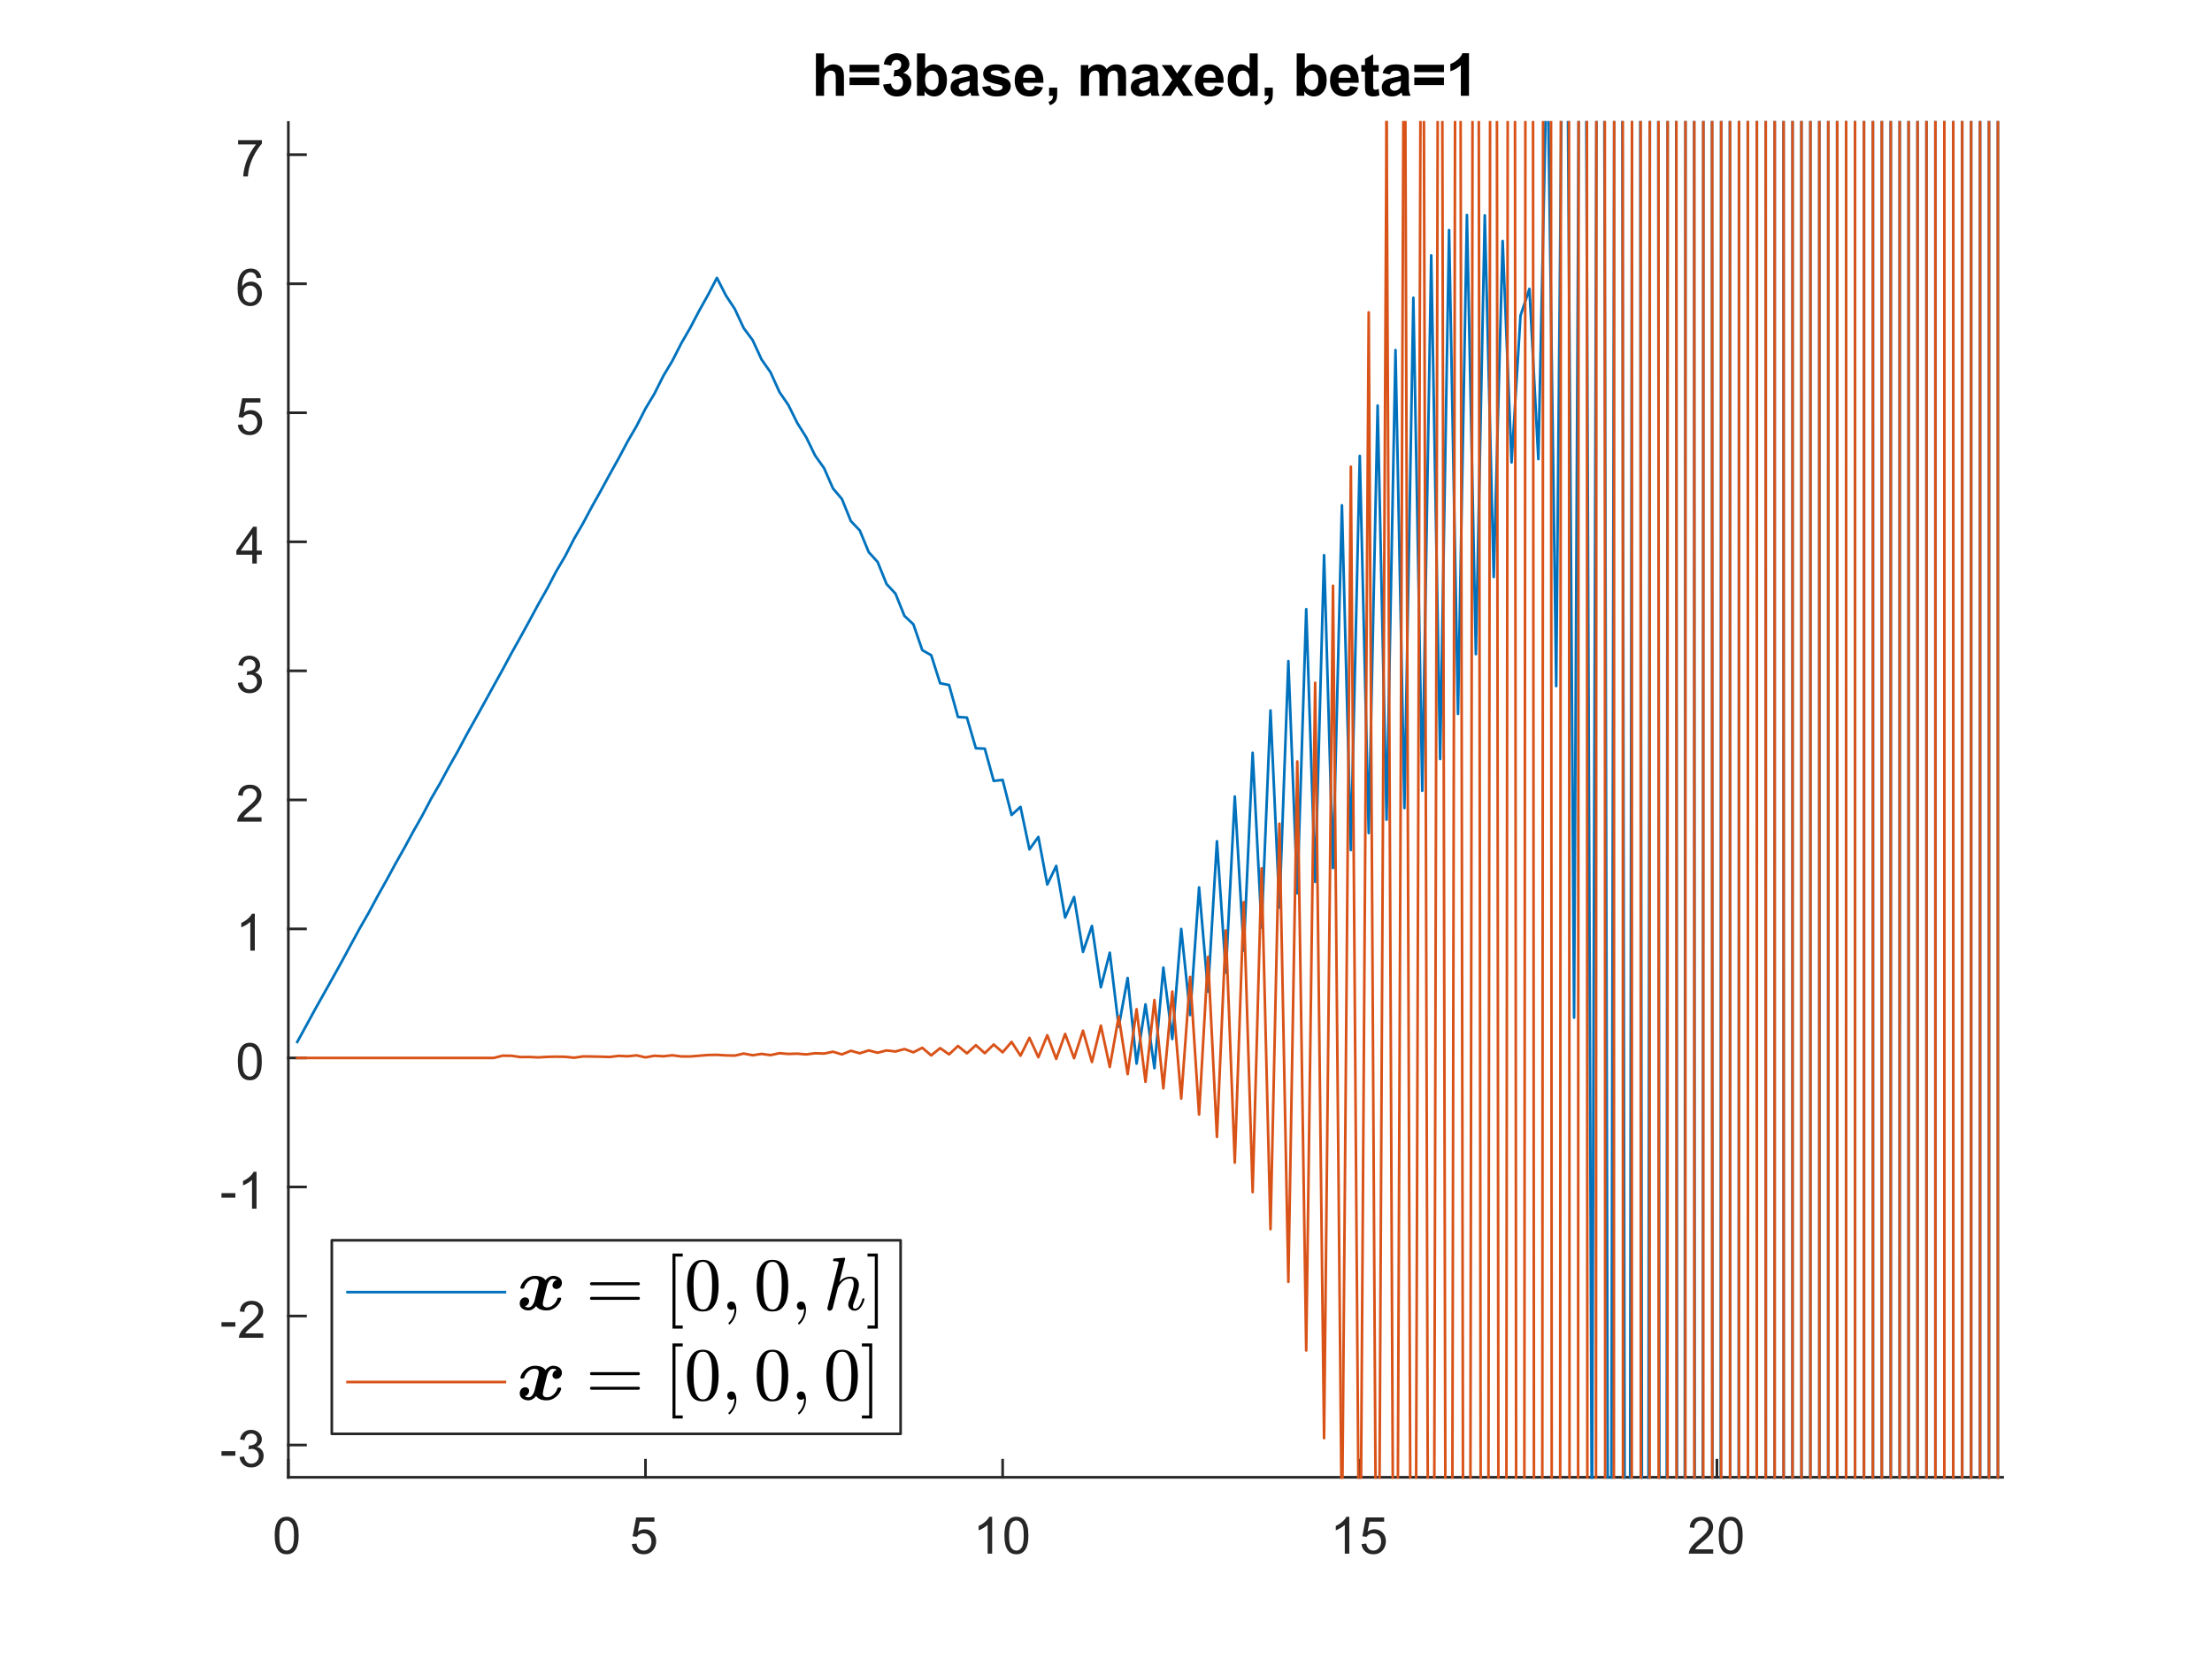 <?xml version="1.0"?>
<!DOCTYPE svg PUBLIC '-//W3C//DTD SVG 1.0//EN'
          'http://www.w3.org/TR/2001/REC-SVG-20010904/DTD/svg10.dtd'>
<svg xmlns:xlink="http://www.w3.org/1999/xlink" style="fill-opacity:1; color-rendering:auto; color-interpolation:auto; text-rendering:auto; stroke:black; stroke-linecap:square; stroke-miterlimit:10; shape-rendering:auto; stroke-opacity:1; fill:black; stroke-dasharray:none; font-weight:normal; stroke-width:1; font-family:'Dialog'; font-style:normal; stroke-linejoin:miter; font-size:12px; stroke-dashoffset:0; image-rendering:auto;" width="560" height="420" xmlns="http://www.w3.org/2000/svg"
><rect width="100%" height="100%" fill="#333333" stroke="none"/><!--Generated by the Batik Graphics2D SVG Generator--><defs id="genericDefs"
  /><g
  ><defs id="defs1"
    ><clipPath clipPathUnits="userSpaceOnUse" id="clipPath1"
      ><path d="M0 0 L560 0 L560 420 L0 420 L0 0 Z"
      /></clipPath
    ></defs
    ><g style="fill:white; stroke:white;"
    ><rect x="0" y="0" width="560" style="clip-path:url(#clipPath1); stroke:none;" height="420"
    /></g
    ><g style="fill:white; text-rendering:optimizeSpeed; color-rendering:optimizeSpeed; image-rendering:optimizeSpeed; shape-rendering:crispEdges; stroke:white; color-interpolation:sRGB;"
    ><rect x="0" width="560" height="420" y="0" style="stroke:none;"
      /><path style="stroke:none;" d="M73 374 L507 374 L507 31 L73 31 Z"
    /></g
    ><g style="fill:rgb(38,38,38); text-rendering:geometricPrecision; image-rendering:optimizeQuality; color-rendering:optimizeQuality; stroke-linejoin:round; stroke:rgb(38,38,38); color-interpolation:linearRGB; stroke-width:0.667;"
    ><line y2="374" style="fill:none;" x1="73" x2="507" y1="374"
      /><line y2="369.66" style="fill:none;" x1="73" x2="73" y1="374"
      /><line y2="369.66" style="fill:none;" x1="163.417" x2="163.417" y1="374"
      /><line y2="369.66" style="fill:none;" x1="253.833" x2="253.833" y1="374"
      /><line y2="369.66" style="fill:none;" x1="344.25" x2="344.25" y1="374"
      /><line y2="369.66" style="fill:none;" x1="434.667" x2="434.667" y1="374"
    /></g
    ><g transform="translate(73,379.333)" style="font-size:13.333px; fill:rgb(38,38,38); text-rendering:geometricPrecision; color-rendering:optimizeQuality; image-rendering:optimizeQuality; stroke:rgb(38,38,38); color-interpolation:linearRGB;"
    ><path style="stroke:none;" d="M-3.453 9.406 Q-3.453 7.766 -3.117 6.758 Q-2.781 5.75 -2.109 5.203 Q-1.438 4.656 -0.422 4.656 Q0.328 4.656 0.891 4.961 Q1.453 5.266 1.82 5.828 Q2.188 6.391 2.398 7.211 Q2.609 8.031 2.609 9.406 Q2.609 11.047 2.273 12.055 Q1.938 13.062 1.266 13.609 Q0.594 14.156 -0.422 14.156 Q-1.766 14.156 -2.547 13.188 Q-3.453 12.031 -3.453 9.406 ZM-2.281 9.406 Q-2.281 11.703 -1.75 12.461 Q-1.219 13.219 -0.422 13.219 Q0.359 13.219 0.898 12.461 Q1.438 11.703 1.438 9.406 Q1.438 7.109 0.898 6.359 Q0.359 5.609 -0.438 5.609 Q-1.219 5.609 -1.703 6.266 Q-2.281 7.125 -2.281 9.406 Z"
    /></g
    ><g transform="translate(163.417,379.333)" style="font-size:13.333px; fill:rgb(38,38,38); text-rendering:geometricPrecision; color-rendering:optimizeQuality; image-rendering:optimizeQuality; stroke:rgb(38,38,38); color-interpolation:linearRGB;"
    ><path style="stroke:none;" d="M-3.453 11.562 L-2.266 11.453 Q-2.125 12.344 -1.641 12.781 Q-1.156 13.219 -0.469 13.219 Q0.359 13.219 0.93 12.594 Q1.5 11.969 1.5 10.953 Q1.5 9.969 0.953 9.406 Q0.406 8.844 -0.484 8.844 Q-1.047 8.844 -1.492 9.094 Q-1.938 9.344 -2.188 9.734 L-3.25 9.594 L-2.359 4.828 L2.266 4.828 L2.266 5.906 L-1.438 5.906 L-1.938 8.406 Q-1.109 7.828 -0.188 7.828 Q1.031 7.828 1.867 8.672 Q2.703 9.516 2.703 10.844 Q2.703 12.109 1.969 13.031 Q1.078 14.156 -0.469 14.156 Q-1.734 14.156 -2.539 13.445 Q-3.344 12.734 -3.453 11.562 Z"
    /></g
    ><g transform="translate(253.833,379.333)" style="font-size:13.333px; fill:rgb(38,38,38); text-rendering:geometricPrecision; color-rendering:optimizeQuality; image-rendering:optimizeQuality; stroke:rgb(38,38,38); color-interpolation:linearRGB;"
    ><path style="stroke:none;" d="M-2.656 14 L-3.797 14 L-3.797 6.719 Q-4.219 7.109 -4.883 7.508 Q-5.547 7.906 -6.078 8.094 L-6.078 6.984 Q-5.125 6.547 -4.406 5.906 Q-3.688 5.266 -3.391 4.656 L-2.656 4.656 L-2.656 14 ZM0.451 9.406 Q0.451 7.766 0.787 6.758 Q1.123 5.75 1.794 5.203 Q2.466 4.656 3.482 4.656 Q4.232 4.656 4.794 4.961 Q5.357 5.266 5.724 5.828 Q6.091 6.391 6.302 7.211 Q6.513 8.031 6.513 9.406 Q6.513 11.047 6.177 12.055 Q5.841 13.062 5.169 13.609 Q4.497 14.156 3.482 14.156 Q2.138 14.156 1.357 13.188 Q0.451 12.031 0.451 9.406 ZM1.623 9.406 Q1.623 11.703 2.154 12.461 Q2.685 13.219 3.482 13.219 Q4.263 13.219 4.802 12.461 Q5.341 11.703 5.341 9.406 Q5.341 7.109 4.802 6.359 Q4.263 5.609 3.466 5.609 Q2.685 5.609 2.201 6.266 Q1.623 7.125 1.623 9.406 Z"
    /></g
    ><g transform="translate(344.25,379.333)" style="font-size:13.333px; fill:rgb(38,38,38); text-rendering:geometricPrecision; color-rendering:optimizeQuality; image-rendering:optimizeQuality; stroke:rgb(38,38,38); color-interpolation:linearRGB;"
    ><path style="stroke:none;" d="M-2.656 14 L-3.797 14 L-3.797 6.719 Q-4.219 7.109 -4.883 7.508 Q-5.547 7.906 -6.078 8.094 L-6.078 6.984 Q-5.125 6.547 -4.406 5.906 Q-3.688 5.266 -3.391 4.656 L-2.656 4.656 L-2.656 14 ZM0.451 11.562 L1.638 11.453 Q1.779 12.344 2.263 12.781 Q2.748 13.219 3.435 13.219 Q4.263 13.219 4.833 12.594 Q5.404 11.969 5.404 10.953 Q5.404 9.969 4.857 9.406 Q4.31 8.844 3.419 8.844 Q2.857 8.844 2.412 9.094 Q1.966 9.344 1.716 9.734 L0.654 9.594 L1.544 4.828 L6.169 4.828 L6.169 5.906 L2.466 5.906 L1.966 8.406 Q2.794 7.828 3.716 7.828 Q4.935 7.828 5.771 8.672 Q6.607 9.516 6.607 10.844 Q6.607 12.109 5.872 13.031 Q4.982 14.156 3.435 14.156 Q2.169 14.156 1.365 13.445 Q0.56 12.734 0.451 11.562 Z"
    /></g
    ><g transform="translate(434.667,379.333)" style="font-size:13.333px; fill:rgb(38,38,38); text-rendering:geometricPrecision; color-rendering:optimizeQuality; image-rendering:optimizeQuality; stroke:rgb(38,38,38); color-interpolation:linearRGB;"
    ><path style="stroke:none;" d="M-0.953 12.906 L-0.953 14 L-7.109 14 Q-7.125 13.594 -6.969 13.203 Q-6.734 12.578 -6.219 11.969 Q-5.703 11.359 -4.719 10.562 Q-3.203 9.312 -2.672 8.586 Q-2.141 7.859 -2.141 7.219 Q-2.141 6.531 -2.625 6.07 Q-3.109 5.609 -3.891 5.609 Q-4.719 5.609 -5.211 6.102 Q-5.703 6.594 -5.719 7.469 L-6.891 7.344 Q-6.766 6.031 -5.984 5.344 Q-5.203 4.656 -3.875 4.656 Q-2.531 4.656 -1.75 5.398 Q-0.969 6.141 -0.969 7.234 Q-0.969 7.797 -1.195 8.336 Q-1.422 8.875 -1.953 9.477 Q-2.484 10.078 -3.719 11.109 Q-4.75 11.969 -5.039 12.281 Q-5.328 12.594 -5.516 12.906 L-0.953 12.906 ZM0.451 9.406 Q0.451 7.766 0.787 6.758 Q1.123 5.75 1.794 5.203 Q2.466 4.656 3.482 4.656 Q4.232 4.656 4.794 4.961 Q5.357 5.266 5.724 5.828 Q6.091 6.391 6.302 7.211 Q6.513 8.031 6.513 9.406 Q6.513 11.047 6.177 12.055 Q5.841 13.062 5.169 13.609 Q4.497 14.156 3.482 14.156 Q2.138 14.156 1.357 13.188 Q0.451 12.031 0.451 9.406 ZM1.623 9.406 Q1.623 11.703 2.154 12.461 Q2.685 13.219 3.482 13.219 Q4.263 13.219 4.802 12.461 Q5.341 11.703 5.341 9.406 Q5.341 7.109 4.802 6.359 Q4.263 5.609 3.466 5.609 Q2.685 5.609 2.201 6.266 Q1.623 7.125 1.623 9.406 Z"
    /></g
    ><g style="fill:rgb(38,38,38); text-rendering:geometricPrecision; image-rendering:optimizeQuality; color-rendering:optimizeQuality; stroke-linejoin:round; stroke:rgb(38,38,38); color-interpolation:linearRGB; stroke-width:0.667;"
    ><line y2="31" style="fill:none;" x1="73" x2="73" y1="374"
      /><line y2="365.833" style="fill:none;" x1="73" x2="77.34" y1="365.833"
      /><line y2="333.167" style="fill:none;" x1="73" x2="77.34" y1="333.167"
      /><line y2="300.5" style="fill:none;" x1="73" x2="77.34" y1="300.5"
      /><line y2="267.833" style="fill:none;" x1="73" x2="77.34" y1="267.833"
      /><line y2="235.167" style="fill:none;" x1="73" x2="77.34" y1="235.167"
      /><line y2="202.5" style="fill:none;" x1="73" x2="77.34" y1="202.5"
      /><line y2="169.833" style="fill:none;" x1="73" x2="77.34" y1="169.833"
      /><line y2="137.167" style="fill:none;" x1="73" x2="77.34" y1="137.167"
      /><line y2="104.5" style="fill:none;" x1="73" x2="77.34" y1="104.5"
      /><line y2="71.833" style="fill:none;" x1="73" x2="77.34" y1="71.833"
      /><line y2="39.167" style="fill:none;" x1="73" x2="77.34" y1="39.167"
    /></g
    ><g transform="translate(67.667,365.833)" style="font-size:13.333px; fill:rgb(38,38,38); text-rendering:geometricPrecision; color-rendering:optimizeQuality; image-rendering:optimizeQuality; stroke:rgb(38,38,38); color-interpolation:linearRGB;"
    ><path style="stroke:none;" d="M-11.594 2.703 L-11.594 1.562 L-8.078 1.562 L-8.078 2.703 L-11.594 2.703 ZM-7.02 3.047 L-5.879 2.891 Q-5.676 3.859 -5.207 4.289 Q-4.739 4.719 -4.051 4.719 Q-3.254 4.719 -2.7 4.164 Q-2.145 3.609 -2.145 2.781 Q-2.145 1.984 -2.653 1.477 Q-3.161 0.969 -3.958 0.969 Q-4.286 0.969 -4.77 1.094 L-4.645 0.094 Q-4.52 0.109 -4.457 0.109 Q-3.723 0.109 -3.137 -0.273 Q-2.551 -0.656 -2.551 -1.453 Q-2.551 -2.078 -2.981 -2.492 Q-3.411 -2.906 -4.082 -2.906 Q-4.754 -2.906 -5.192 -2.484 Q-5.629 -2.062 -5.77 -1.234 L-6.911 -1.438 Q-6.692 -2.578 -5.95 -3.211 Q-5.207 -3.844 -4.114 -3.844 Q-3.348 -3.844 -2.708 -3.516 Q-2.067 -3.188 -1.723 -2.625 Q-1.379 -2.062 -1.379 -1.422 Q-1.379 -0.828 -1.708 -0.328 Q-2.036 0.172 -2.661 0.453 Q-1.848 0.656 -1.387 1.25 Q-0.926 1.844 -0.926 2.75 Q-0.926 3.969 -1.817 4.82 Q-2.708 5.672 -4.067 5.672 Q-5.286 5.672 -6.098 4.938 Q-6.911 4.203 -7.02 3.047 Z"
    /></g
    ><g transform="translate(67.667,333.167)" style="font-size:13.333px; fill:rgb(38,38,38); text-rendering:geometricPrecision; color-rendering:optimizeQuality; image-rendering:optimizeQuality; stroke:rgb(38,38,38); color-interpolation:linearRGB;"
    ><path style="stroke:none;" d="M-11.594 2.703 L-11.594 1.562 L-8.078 1.562 L-8.078 2.703 L-11.594 2.703 ZM-1.02 4.406 L-1.02 5.5 L-7.176 5.5 Q-7.192 5.094 -7.036 4.703 Q-6.801 4.078 -6.286 3.469 Q-5.77 2.859 -4.786 2.062 Q-3.27 0.812 -2.739 0.086 Q-2.208 -0.641 -2.208 -1.281 Q-2.208 -1.969 -2.692 -2.43 Q-3.176 -2.891 -3.958 -2.891 Q-4.786 -2.891 -5.278 -2.398 Q-5.77 -1.906 -5.786 -1.031 L-6.957 -1.156 Q-6.832 -2.469 -6.051 -3.156 Q-5.27 -3.844 -3.942 -3.844 Q-2.598 -3.844 -1.817 -3.102 Q-1.036 -2.359 -1.036 -1.266 Q-1.036 -0.703 -1.262 -0.164 Q-1.489 0.375 -2.02 0.977 Q-2.551 1.578 -3.786 2.609 Q-4.817 3.469 -5.106 3.781 Q-5.395 4.094 -5.582 4.406 L-1.02 4.406 Z"
    /></g
    ><g transform="translate(67.667,300.5)" style="font-size:13.333px; fill:rgb(38,38,38); text-rendering:geometricPrecision; color-rendering:optimizeQuality; image-rendering:optimizeQuality; stroke:rgb(38,38,38); color-interpolation:linearRGB;"
    ><path style="stroke:none;" d="M-11.594 2.703 L-11.594 1.562 L-8.078 1.562 L-8.078 2.703 L-11.594 2.703 ZM-2.723 5.5 L-3.864 5.5 L-3.864 -1.781 Q-4.286 -1.391 -4.95 -0.992 Q-5.614 -0.594 -6.145 -0.406 L-6.145 -1.516 Q-5.192 -1.953 -4.473 -2.594 Q-3.754 -3.234 -3.458 -3.844 L-2.723 -3.844 L-2.723 5.5 Z"
    /></g
    ><g transform="translate(67.667,267.833)" style="font-size:13.333px; fill:rgb(38,38,38); text-rendering:geometricPrecision; color-rendering:optimizeQuality; image-rendering:optimizeQuality; stroke:rgb(38,38,38); color-interpolation:linearRGB;"
    ><path style="stroke:none;" d="M-7.453 0.906 Q-7.453 -0.734 -7.117 -1.742 Q-6.781 -2.75 -6.109 -3.297 Q-5.438 -3.844 -4.422 -3.844 Q-3.672 -3.844 -3.109 -3.539 Q-2.547 -3.234 -2.18 -2.672 Q-1.812 -2.109 -1.602 -1.289 Q-1.391 -0.469 -1.391 0.906 Q-1.391 2.547 -1.727 3.555 Q-2.062 4.562 -2.734 5.109 Q-3.406 5.656 -4.422 5.656 Q-5.766 5.656 -6.547 4.688 Q-7.453 3.531 -7.453 0.906 ZM-6.281 0.906 Q-6.281 3.203 -5.75 3.961 Q-5.219 4.719 -4.422 4.719 Q-3.641 4.719 -3.102 3.961 Q-2.562 3.203 -2.562 0.906 Q-2.562 -1.391 -3.102 -2.141 Q-3.641 -2.891 -4.438 -2.891 Q-5.219 -2.891 -5.703 -2.234 Q-6.281 -1.375 -6.281 0.906 Z"
    /></g
    ><g transform="translate(67.667,235.167)" style="font-size:13.333px; fill:rgb(38,38,38); text-rendering:geometricPrecision; color-rendering:optimizeQuality; image-rendering:optimizeQuality; stroke:rgb(38,38,38); color-interpolation:linearRGB;"
    ><path style="stroke:none;" d="M-3.156 5.5 L-4.297 5.5 L-4.297 -1.781 Q-4.719 -1.391 -5.383 -0.992 Q-6.047 -0.594 -6.578 -0.406 L-6.578 -1.516 Q-5.625 -1.953 -4.906 -2.594 Q-4.188 -3.234 -3.891 -3.844 L-3.156 -3.844 L-3.156 5.5 Z"
    /></g
    ><g transform="translate(67.667,202.5)" style="font-size:13.333px; fill:rgb(38,38,38); text-rendering:geometricPrecision; color-rendering:optimizeQuality; image-rendering:optimizeQuality; stroke:rgb(38,38,38); color-interpolation:linearRGB;"
    ><path style="stroke:none;" d="M-1.453 4.406 L-1.453 5.5 L-7.609 5.5 Q-7.625 5.094 -7.469 4.703 Q-7.234 4.078 -6.719 3.469 Q-6.203 2.859 -5.219 2.062 Q-3.703 0.812 -3.172 0.086 Q-2.641 -0.641 -2.641 -1.281 Q-2.641 -1.969 -3.125 -2.43 Q-3.609 -2.891 -4.391 -2.891 Q-5.219 -2.891 -5.711 -2.398 Q-6.203 -1.906 -6.219 -1.031 L-7.391 -1.156 Q-7.266 -2.469 -6.484 -3.156 Q-5.703 -3.844 -4.375 -3.844 Q-3.031 -3.844 -2.25 -3.102 Q-1.469 -2.359 -1.469 -1.266 Q-1.469 -0.703 -1.695 -0.164 Q-1.922 0.375 -2.453 0.977 Q-2.984 1.578 -4.219 2.609 Q-5.25 3.469 -5.539 3.781 Q-5.828 4.094 -6.016 4.406 L-1.453 4.406 Z"
    /></g
    ><g transform="translate(67.667,169.833)" style="font-size:13.333px; fill:rgb(38,38,38); text-rendering:geometricPrecision; color-rendering:optimizeQuality; image-rendering:optimizeQuality; stroke:rgb(38,38,38); color-interpolation:linearRGB;"
    ><path style="stroke:none;" d="M-7.453 3.047 L-6.312 2.891 Q-6.109 3.859 -5.641 4.289 Q-5.172 4.719 -4.484 4.719 Q-3.688 4.719 -3.133 4.164 Q-2.578 3.609 -2.578 2.781 Q-2.578 1.984 -3.086 1.477 Q-3.594 0.969 -4.391 0.969 Q-4.719 0.969 -5.203 1.094 L-5.078 0.094 Q-4.953 0.109 -4.891 0.109 Q-4.156 0.109 -3.57 -0.273 Q-2.984 -0.656 -2.984 -1.453 Q-2.984 -2.078 -3.414 -2.492 Q-3.844 -2.906 -4.516 -2.906 Q-5.188 -2.906 -5.625 -2.484 Q-6.062 -2.062 -6.203 -1.234 L-7.344 -1.438 Q-7.125 -2.578 -6.383 -3.211 Q-5.641 -3.844 -4.547 -3.844 Q-3.781 -3.844 -3.141 -3.516 Q-2.5 -3.188 -2.156 -2.625 Q-1.812 -2.062 -1.812 -1.422 Q-1.812 -0.828 -2.141 -0.328 Q-2.469 0.172 -3.094 0.453 Q-2.281 0.656 -1.82 1.25 Q-1.359 1.844 -1.359 2.75 Q-1.359 3.969 -2.25 4.82 Q-3.141 5.672 -4.5 5.672 Q-5.719 5.672 -6.531 4.938 Q-7.344 4.203 -7.453 3.047 Z"
    /></g
    ><g transform="translate(67.667,137.167)" style="font-size:13.333px; fill:rgb(38,38,38); text-rendering:geometricPrecision; color-rendering:optimizeQuality; image-rendering:optimizeQuality; stroke:rgb(38,38,38); color-interpolation:linearRGB;"
    ><path style="stroke:none;" d="M-3.797 5.5 L-3.797 3.266 L-7.828 3.266 L-7.828 2.219 L-3.594 -3.812 L-2.656 -3.812 L-2.656 2.219 L-1.391 2.219 L-1.391 3.266 L-2.656 3.266 L-2.656 5.5 L-3.797 5.5 ZM-3.797 2.219 L-3.797 -1.969 L-6.719 2.219 L-3.797 2.219 Z"
    /></g
    ><g transform="translate(67.667,104.5)" style="font-size:13.333px; fill:rgb(38,38,38); text-rendering:geometricPrecision; color-rendering:optimizeQuality; image-rendering:optimizeQuality; stroke:rgb(38,38,38); color-interpolation:linearRGB;"
    ><path style="stroke:none;" d="M-7.453 3.062 L-6.266 2.953 Q-6.125 3.844 -5.641 4.281 Q-5.156 4.719 -4.469 4.719 Q-3.641 4.719 -3.07 4.094 Q-2.5 3.469 -2.5 2.453 Q-2.5 1.469 -3.047 0.906 Q-3.594 0.344 -4.484 0.344 Q-5.047 0.344 -5.492 0.594 Q-5.938 0.844 -6.188 1.234 L-7.25 1.094 L-6.359 -3.672 L-1.734 -3.672 L-1.734 -2.594 L-5.438 -2.594 L-5.938 -0.094 Q-5.109 -0.672 -4.188 -0.672 Q-2.969 -0.672 -2.133 0.172 Q-1.297 1.016 -1.297 2.344 Q-1.297 3.609 -2.031 4.531 Q-2.922 5.656 -4.469 5.656 Q-5.734 5.656 -6.539 4.945 Q-7.344 4.234 -7.453 3.062 Z"
    /></g
    ><g transform="translate(67.667,71.833)" style="font-size:13.333px; fill:rgb(38,38,38); text-rendering:geometricPrecision; color-rendering:optimizeQuality; image-rendering:optimizeQuality; stroke:rgb(38,38,38); color-interpolation:linearRGB;"
    ><path style="stroke:none;" d="M-1.531 -1.531 L-2.672 -1.438 Q-2.812 -2.109 -3.094 -2.422 Q-3.562 -2.906 -4.234 -2.906 Q-4.781 -2.906 -5.203 -2.594 Q-5.734 -2.203 -6.047 -1.453 Q-6.359 -0.703 -6.375 0.703 Q-5.969 0.078 -5.367 -0.227 Q-4.766 -0.531 -4.109 -0.531 Q-2.969 -0.531 -2.164 0.305 Q-1.359 1.141 -1.359 2.484 Q-1.359 3.359 -1.742 4.109 Q-2.125 4.859 -2.781 5.258 Q-3.438 5.656 -4.281 5.656 Q-5.703 5.656 -6.609 4.609 Q-7.516 3.562 -7.516 1.141 Q-7.516 -1.547 -6.516 -2.781 Q-5.641 -3.844 -4.172 -3.844 Q-3.078 -3.844 -2.375 -3.227 Q-1.672 -2.609 -1.531 -1.531 ZM-6.203 2.484 Q-6.203 3.078 -5.953 3.617 Q-5.703 4.156 -5.25 4.438 Q-4.797 4.719 -4.297 4.719 Q-3.578 4.719 -3.055 4.133 Q-2.531 3.547 -2.531 2.547 Q-2.531 1.578 -3.047 1.023 Q-3.562 0.469 -4.344 0.469 Q-5.125 0.469 -5.664 1.023 Q-6.203 1.578 -6.203 2.484 Z"
    /></g
    ><g transform="translate(67.667,39.167)" style="font-size:13.333px; fill:rgb(38,38,38); text-rendering:geometricPrecision; color-rendering:optimizeQuality; image-rendering:optimizeQuality; stroke:rgb(38,38,38); color-interpolation:linearRGB;"
    ><path style="stroke:none;" d="M-7.391 -2.594 L-7.391 -3.688 L-1.359 -3.688 L-1.359 -2.797 Q-2.25 -1.844 -3.125 -0.281 Q-4 1.281 -4.469 2.938 Q-4.812 4.109 -4.906 5.5 L-6.078 5.5 Q-6.062 4.406 -5.648 2.852 Q-5.234 1.297 -4.469 -0.148 Q-3.703 -1.594 -2.828 -2.594 L-7.391 -2.594 Z"
    /></g
    ><g transform="translate(290,28.25)" style="font-size:14.667px; text-rendering:geometricPrecision; color-rendering:optimizeQuality; image-rendering:optimizeQuality; color-interpolation:linearRGB; font-weight:bold;"
    ><path style="stroke:none;" d="M-81.375 -14.734 L-81.375 -10.797 Q-80.375 -11.953 -78.984 -11.953 Q-78.281 -11.953 -77.711 -11.688 Q-77.141 -11.422 -76.852 -11.016 Q-76.562 -10.609 -76.453 -10.109 Q-76.344 -9.609 -76.344 -8.562 L-76.344 -4 L-78.406 -4 L-78.406 -8.109 Q-78.406 -9.328 -78.523 -9.656 Q-78.641 -9.984 -78.938 -10.18 Q-79.234 -10.375 -79.688 -10.375 Q-80.188 -10.375 -80.594 -10.125 Q-81 -9.875 -81.188 -9.375 Q-81.375 -8.875 -81.375 -7.891 L-81.375 -4 L-83.438 -4 L-83.438 -14.734 L-81.375 -14.734 ZM-74.922 -9.984 L-74.922 -11.859 L-67.422 -11.859 L-67.422 -9.984 L-74.922 -9.984 ZM-74.922 -6.719 L-74.922 -8.625 L-67.422 -8.625 L-67.422 -6.719 L-74.922 -6.719 ZM-66.426 -6.844 L-64.426 -7.094 Q-64.332 -6.328 -63.918 -5.93 Q-63.504 -5.531 -62.91 -5.531 Q-62.27 -5.531 -61.832 -6.008 Q-61.395 -6.484 -61.395 -7.312 Q-61.395 -8.094 -61.816 -8.547 Q-62.238 -9 -62.832 -9 Q-63.238 -9 -63.785 -8.844 L-63.551 -10.516 Q-62.723 -10.5 -62.277 -10.883 Q-61.832 -11.266 -61.832 -11.906 Q-61.832 -12.438 -62.16 -12.766 Q-62.488 -13.094 -63.02 -13.094 Q-63.551 -13.094 -63.918 -12.727 Q-64.285 -12.359 -64.379 -11.656 L-66.27 -11.969 Q-66.067 -12.953 -65.668 -13.531 Q-65.27 -14.109 -64.559 -14.445 Q-63.848 -14.781 -62.957 -14.781 Q-61.441 -14.781 -60.535 -13.812 Q-59.77 -13.031 -59.77 -12.031 Q-59.77 -10.609 -61.316 -9.766 Q-60.395 -9.578 -59.84 -8.891 Q-59.285 -8.203 -59.285 -7.219 Q-59.285 -5.812 -60.324 -4.812 Q-61.363 -3.812 -62.895 -3.812 Q-64.348 -3.812 -65.309 -4.656 Q-66.27 -5.5 -66.426 -6.844 ZM-57.853 -4 L-57.853 -14.734 L-55.79 -14.734 L-55.79 -10.875 Q-54.837 -11.953 -53.54 -11.953 Q-52.118 -11.953 -51.189 -10.922 Q-50.259 -9.891 -50.259 -7.969 Q-50.259 -5.984 -51.204 -4.906 Q-52.15 -3.828 -53.509 -3.828 Q-54.165 -3.828 -54.814 -4.156 Q-55.462 -4.484 -55.931 -5.141 L-55.931 -4 L-57.853 -4 ZM-55.806 -8.062 Q-55.806 -6.844 -55.431 -6.266 Q-54.884 -5.453 -54.009 -5.453 Q-53.322 -5.453 -52.845 -6.031 Q-52.368 -6.609 -52.368 -7.875 Q-52.368 -9.203 -52.845 -9.789 Q-53.322 -10.375 -54.087 -10.375 Q-54.822 -10.375 -55.314 -9.805 Q-55.806 -9.234 -55.806 -8.062 ZM-47.275 -9.406 L-49.135 -9.75 Q-48.822 -10.875 -48.056 -11.414 Q-47.291 -11.953 -45.775 -11.953 Q-44.385 -11.953 -43.713 -11.625 Q-43.041 -11.297 -42.767 -10.797 Q-42.494 -10.297 -42.494 -8.953 L-42.51 -6.562 Q-42.51 -5.531 -42.416 -5.047 Q-42.322 -4.562 -42.041 -4 L-44.088 -4 Q-44.166 -4.203 -44.275 -4.609 Q-44.338 -4.797 -44.353 -4.844 Q-44.885 -4.344 -45.486 -4.086 Q-46.088 -3.828 -46.76 -3.828 Q-47.963 -3.828 -48.658 -4.477 Q-49.353 -5.125 -49.353 -6.125 Q-49.353 -6.781 -49.033 -7.297 Q-48.713 -7.812 -48.15 -8.086 Q-47.588 -8.359 -46.51 -8.578 Q-45.072 -8.844 -44.51 -9.078 L-44.51 -9.281 Q-44.51 -9.875 -44.806 -10.125 Q-45.103 -10.375 -45.916 -10.375 Q-46.463 -10.375 -46.767 -10.164 Q-47.072 -9.953 -47.275 -9.406 ZM-44.51 -7.734 Q-44.916 -7.609 -45.767 -7.422 Q-46.619 -7.234 -46.885 -7.062 Q-47.291 -6.781 -47.291 -6.344 Q-47.291 -5.906 -46.971 -5.594 Q-46.65 -5.281 -46.15 -5.281 Q-45.588 -5.281 -45.088 -5.641 Q-44.713 -5.922 -44.603 -6.328 Q-44.51 -6.578 -44.51 -7.328 L-44.51 -7.734 ZM-41.374 -6.219 L-39.312 -6.531 Q-39.187 -5.938 -38.78 -5.625 Q-38.374 -5.312 -37.655 -5.312 Q-36.858 -5.312 -36.452 -5.609 Q-36.187 -5.812 -36.187 -6.156 Q-36.187 -6.391 -36.327 -6.547 Q-36.483 -6.688 -37.015 -6.812 Q-39.499 -7.359 -40.171 -7.812 Q-41.093 -8.453 -41.093 -9.562 Q-41.093 -10.578 -40.296 -11.266 Q-39.499 -11.953 -37.827 -11.953 Q-36.218 -11.953 -35.444 -11.438 Q-34.671 -10.922 -34.374 -9.891 L-36.327 -9.531 Q-36.452 -9.984 -36.796 -10.227 Q-37.14 -10.469 -37.78 -10.469 Q-38.593 -10.469 -38.952 -10.25 Q-39.187 -10.094 -39.187 -9.828 Q-39.187 -9.609 -38.983 -9.453 Q-38.702 -9.25 -37.054 -8.875 Q-35.405 -8.5 -34.765 -7.969 Q-34.108 -7.406 -34.108 -6.438 Q-34.108 -5.359 -35.007 -4.594 Q-35.905 -3.828 -37.655 -3.828 Q-39.249 -3.828 -40.171 -4.469 Q-41.093 -5.109 -41.374 -6.219 ZM-28.004 -6.469 L-25.957 -6.125 Q-26.348 -5 -27.2 -4.414 Q-28.051 -3.828 -29.332 -3.828 Q-31.364 -3.828 -32.332 -5.156 Q-33.114 -6.219 -33.114 -7.828 Q-33.114 -9.766 -32.098 -10.859 Q-31.082 -11.953 -29.535 -11.953 Q-27.801 -11.953 -26.801 -10.805 Q-25.801 -9.656 -25.848 -7.297 L-31.004 -7.297 Q-30.973 -6.375 -30.497 -5.867 Q-30.02 -5.359 -29.317 -5.359 Q-28.832 -5.359 -28.504 -5.625 Q-28.176 -5.891 -28.004 -6.469 ZM-27.879 -8.562 Q-27.91 -9.453 -28.348 -9.914 Q-28.785 -10.375 -29.41 -10.375 Q-30.082 -10.375 -30.535 -9.891 Q-30.973 -9.391 -30.957 -8.562 L-27.879 -8.562 ZM-24.4 -6.062 L-22.353 -6.062 L-22.353 -4.594 Q-22.353 -3.688 -22.502 -3.172 Q-22.65 -2.656 -23.08 -2.25 Q-23.509 -1.844 -24.166 -1.609 L-24.572 -2.453 Q-23.947 -2.656 -23.689 -3.016 Q-23.431 -3.375 -23.416 -4 L-24.4 -4 L-24.4 -6.062 ZM-16.366 -11.781 L-14.475 -11.781 L-14.475 -10.719 Q-13.444 -11.953 -12.037 -11.953 Q-11.303 -11.953 -10.748 -11.648 Q-10.194 -11.344 -9.85 -10.719 Q-9.334 -11.344 -8.741 -11.648 Q-8.147 -11.953 -7.475 -11.953 Q-6.615 -11.953 -6.022 -11.609 Q-5.428 -11.266 -5.131 -10.578 Q-4.928 -10.094 -4.928 -8.969 L-4.928 -4 L-6.975 -4 L-6.975 -8.453 Q-6.975 -9.609 -7.194 -9.938 Q-7.475 -10.375 -8.069 -10.375 Q-8.506 -10.375 -8.889 -10.117 Q-9.272 -9.859 -9.436 -9.344 Q-9.6 -8.828 -9.6 -7.734 L-9.6 -4 L-11.662 -4 L-11.662 -8.266 Q-11.662 -9.391 -11.772 -9.727 Q-11.881 -10.062 -12.116 -10.219 Q-12.35 -10.375 -12.741 -10.375 Q-13.209 -10.375 -13.592 -10.117 Q-13.975 -9.859 -14.139 -9.383 Q-14.303 -8.906 -14.303 -7.781 L-14.303 -4 L-16.366 -4 L-16.366 -11.781 ZM-1.646 -9.406 L-3.506 -9.75 Q-3.193 -10.875 -2.428 -11.414 Q-1.662 -11.953 -0.146 -11.953 Q1.244 -11.953 1.916 -11.625 Q2.588 -11.297 2.862 -10.797 Q3.135 -10.297 3.135 -8.953 L3.119 -6.562 Q3.119 -5.531 3.213 -5.047 Q3.307 -4.562 3.588 -4 L1.541 -4 Q1.463 -4.203 1.354 -4.609 Q1.291 -4.797 1.276 -4.844 Q0.744 -4.344 0.143 -4.086 Q-0.459 -3.828 -1.131 -3.828 Q-2.334 -3.828 -3.029 -4.477 Q-3.724 -5.125 -3.724 -6.125 Q-3.724 -6.781 -3.404 -7.297 Q-3.084 -7.812 -2.521 -8.086 Q-1.959 -8.359 -0.881 -8.578 Q0.557 -8.844 1.119 -9.078 L1.119 -9.281 Q1.119 -9.875 0.823 -10.125 Q0.526 -10.375 -0.287 -10.375 Q-0.834 -10.375 -1.138 -10.164 Q-1.443 -9.953 -1.646 -9.406 ZM1.119 -7.734 Q0.713 -7.609 -0.138 -7.422 Q-0.99 -7.234 -1.256 -7.062 Q-1.662 -6.781 -1.662 -6.344 Q-1.662 -5.906 -1.341 -5.594 Q-1.021 -5.281 -0.521 -5.281 Q0.041 -5.281 0.541 -5.641 Q0.916 -5.922 1.026 -6.328 Q1.119 -6.578 1.119 -7.328 L1.119 -7.734 ZM3.989 -4 L6.786 -8 L4.099 -11.781 L6.614 -11.781 L7.989 -9.641 L9.442 -11.781 L11.864 -11.781 L9.224 -8.094 L12.099 -4 L9.567 -4 L7.989 -6.406 L6.396 -4 L3.989 -4 ZM17.625 -6.469 L19.672 -6.125 Q19.281 -5 18.429 -4.414 Q17.578 -3.828 16.297 -3.828 Q14.265 -3.828 13.297 -5.156 Q12.515 -6.219 12.515 -7.828 Q12.515 -9.766 13.531 -10.859 Q14.547 -11.953 16.093 -11.953 Q17.828 -11.953 18.828 -10.805 Q19.828 -9.656 19.781 -7.297 L14.625 -7.297 Q14.656 -6.375 15.133 -5.867 Q15.609 -5.359 16.312 -5.359 Q16.797 -5.359 17.125 -5.625 Q17.453 -5.891 17.625 -6.469 ZM17.75 -8.562 Q17.718 -9.453 17.281 -9.914 Q16.843 -10.375 16.218 -10.375 Q15.547 -10.375 15.094 -9.891 Q14.656 -9.391 14.672 -8.562 L17.75 -8.562 ZM28.401 -4 L26.495 -4 L26.495 -5.141 Q26.026 -4.469 25.377 -4.148 Q24.729 -3.828 24.073 -3.828 Q22.729 -3.828 21.768 -4.906 Q20.807 -5.984 20.807 -7.922 Q20.807 -9.891 21.737 -10.922 Q22.666 -11.953 24.088 -11.953 Q25.401 -11.953 26.354 -10.875 L26.354 -14.734 L28.401 -14.734 L28.401 -4 ZM22.916 -8.062 Q22.916 -6.812 23.26 -6.25 Q23.76 -5.453 24.651 -5.453 Q25.354 -5.453 25.854 -6.055 Q26.354 -6.656 26.354 -7.859 Q26.354 -9.203 25.87 -9.789 Q25.385 -10.375 24.635 -10.375 Q23.901 -10.375 23.409 -9.797 Q22.916 -9.219 22.916 -8.062 ZM30.182 -6.062 L32.228 -6.062 L32.228 -4.594 Q32.228 -3.688 32.08 -3.172 Q31.932 -2.656 31.502 -2.25 Q31.072 -1.844 30.416 -1.609 L30.01 -2.453 Q30.635 -2.656 30.892 -3.016 Q31.15 -3.375 31.166 -4 L30.182 -4 L30.182 -6.062 ZM38.279 -4 L38.279 -14.734 L40.341 -14.734 L40.341 -10.875 Q41.294 -11.953 42.591 -11.953 Q44.013 -11.953 44.943 -10.922 Q45.872 -9.891 45.872 -7.969 Q45.872 -5.984 44.927 -4.906 Q43.982 -3.828 42.622 -3.828 Q41.966 -3.828 41.318 -4.156 Q40.669 -4.484 40.2 -5.141 L40.2 -4 L38.279 -4 ZM40.325 -8.062 Q40.325 -6.844 40.7 -6.266 Q41.247 -5.453 42.122 -5.453 Q42.81 -5.453 43.286 -6.031 Q43.763 -6.609 43.763 -7.875 Q43.763 -9.203 43.286 -9.789 Q42.81 -10.375 42.044 -10.375 Q41.31 -10.375 40.818 -9.805 Q40.325 -9.234 40.325 -8.062 ZM51.825 -6.469 L53.872 -6.125 Q53.481 -5 52.63 -4.414 Q51.778 -3.828 50.497 -3.828 Q48.466 -3.828 47.497 -5.156 Q46.716 -6.219 46.716 -7.828 Q46.716 -9.766 47.731 -10.859 Q48.747 -11.953 50.294 -11.953 Q52.028 -11.953 53.028 -10.805 Q54.028 -9.656 53.981 -7.297 L48.825 -7.297 Q48.856 -6.375 49.333 -5.867 Q49.809 -5.359 50.513 -5.359 Q50.997 -5.359 51.325 -5.625 Q51.653 -5.891 51.825 -6.469 ZM51.95 -8.562 Q51.919 -9.453 51.481 -9.914 Q51.044 -10.375 50.419 -10.375 Q49.747 -10.375 49.294 -9.891 Q48.856 -9.391 48.872 -8.562 L51.95 -8.562 ZM59.039 -11.781 L59.039 -10.141 L57.632 -10.141 L57.632 -7 Q57.632 -6.047 57.672 -5.891 Q57.711 -5.734 57.859 -5.633 Q58.007 -5.531 58.211 -5.531 Q58.492 -5.531 59.039 -5.734 L59.211 -4.125 Q58.492 -3.828 57.586 -3.828 Q57.023 -3.828 56.578 -4.016 Q56.132 -4.203 55.922 -4.5 Q55.711 -4.797 55.632 -5.297 Q55.57 -5.656 55.57 -6.75 L55.57 -10.141 L54.632 -10.141 L54.632 -11.781 L55.57 -11.781 L55.57 -13.328 L57.632 -14.531 L57.632 -11.781 L59.039 -11.781 ZM61.888 -9.406 L60.029 -9.75 Q60.341 -10.875 61.107 -11.414 Q61.872 -11.953 63.388 -11.953 Q64.779 -11.953 65.451 -11.625 Q66.122 -11.297 66.396 -10.797 Q66.669 -10.297 66.669 -8.953 L66.654 -6.562 Q66.654 -5.531 66.747 -5.047 Q66.841 -4.562 67.122 -4 L65.076 -4 Q64.997 -4.203 64.888 -4.609 Q64.826 -4.797 64.81 -4.844 Q64.279 -4.344 63.677 -4.086 Q63.075 -3.828 62.404 -3.828 Q61.2 -3.828 60.505 -4.477 Q59.81 -5.125 59.81 -6.125 Q59.81 -6.781 60.13 -7.297 Q60.45 -7.812 61.013 -8.086 Q61.575 -8.359 62.654 -8.578 Q64.091 -8.844 64.654 -9.078 L64.654 -9.281 Q64.654 -9.875 64.357 -10.125 Q64.06 -10.375 63.247 -10.375 Q62.7 -10.375 62.396 -10.164 Q62.091 -9.953 61.888 -9.406 ZM64.654 -7.734 Q64.247 -7.609 63.396 -7.422 Q62.544 -7.234 62.279 -7.062 Q61.872 -6.781 61.872 -6.344 Q61.872 -5.906 62.193 -5.594 Q62.513 -5.281 63.013 -5.281 Q63.575 -5.281 64.076 -5.641 Q64.451 -5.922 64.56 -6.328 Q64.654 -6.578 64.654 -7.328 L64.654 -7.734 ZM68.055 -9.984 L68.055 -11.859 L75.555 -11.859 L75.555 -9.984 L68.055 -9.984 ZM68.055 -6.719 L68.055 -8.625 L75.555 -8.625 L75.555 -6.719 L68.055 -6.719 ZM81.895 -4 L79.833 -4 L79.833 -11.75 Q78.708 -10.703 77.176 -10.203 L77.176 -12.062 Q77.989 -12.328 78.926 -13.062 Q79.864 -13.797 80.223 -14.781 L81.895 -14.781 L81.895 -4 Z"
    /></g
    ><g style="stroke-linecap:butt; fill:rgb(0,114,189); text-rendering:geometricPrecision; image-rendering:optimizeQuality; color-rendering:optimizeQuality; stroke-linejoin:round; stroke:rgb(0,114,189); color-interpolation:linearRGB; stroke-width:0.667;"
    ><path d="M75.26 263.784 L77.521 259.662 L79.781 255.51 L82.042 251.485 L84.302 247.448 L86.562 243.366 L88.823 239.163 L91.083 235.006 L93.344 231.064 L95.604 226.853 L97.865 222.815 L100.125 218.647 L102.385 214.645 L104.646 210.472 L106.906 206.47 L109.167 202.173 L111.427 198.269 L113.688 194.087 L115.948 190.095 L118.208 185.845 L120.469 181.806 L122.729 177.718 L124.99 173.607 L127.25 169.524 L129.51 165.319 L131.771 161.279 L134.031 157.159 L136.292 152.956 L138.552 148.98 L140.812 144.645 L143.073 140.811 L145.333 136.415 L147.594 132.505 L149.854 128.258 L152.115 124.227 L154.375 120.067 L156.635 116.009 L158.896 111.756 L161.156 107.864 L163.417 103.437 L165.677 99.673 L167.938 95.161 L170.198 91.392 L172.458 86.952 L174.719 83.032 L176.979 78.727 L179.24 74.677 L181.5 70.345 L183.76 74.78 L186.021 78.215 L188.281 83.07 L190.542 86.11 L192.802 91.012 L195.062 94.236 L197.323 99.239 L199.583 102.53 L201.844 107.083 L204.104 110.697 L206.365 115.339 L208.625 118.513 L210.885 123.66 L213.146 126.332 L215.406 131.91 L217.667 134.291 L219.927 139.769 L222.188 142.276 L224.448 147.858 L226.708 150.3 L228.969 155.915 L231.229 158.042 L233.49 164.594 L235.75 165.879 L238.01 172.976 L240.271 173.422 L242.531 181.516 L244.792 181.664 L247.052 189.431 L249.312 189.533 L251.573 197.695 L253.833 197.451 L256.094 206.324 L258.354 204.272 L260.615 215.032 L262.875 211.891 L265.135 223.93 L267.396 219.218 L269.656 232.296 L271.917 227.093 L274.177 240.979 L276.438 234.415 L278.698 249.944 L280.958 241.19 L283.219 259.927 L285.479 247.587 L287.74 269.264 L290 254.267 L292.26 270.428 L294.521 244.965 L296.781 263.041 L299.042 235.174 L301.302 256.971 L303.562 224.661 L305.823 251.063 L308.083 212.977 L310.344 246.206 L312.604 201.65 L314.865 240.649 L317.125 190.585 L319.385 234.806 L321.646 179.849 L323.906 229.756 L326.167 167.384 L328.427 226.152 L330.688 154.212 L332.948 223.268 L335.208 140.542 L337.469 219.744 L339.729 127.927 L341.99 215.214 L344.25 115.422 L346.51 210.905 L348.771 102.671 L351.031 207.516 L353.292 88.619 L355.552 204.576 L357.812 75.389 L360.073 200.193 L362.333 64.629 L364.594 192.16 L366.854 58.247 L369.115 180.729 L371.375 54.432 L373.635 165.605 L375.896 54.528 L378.156 146.079 L380.417 61.01 L382.677 117.068 L384.938 79.898 L387.198 73.134 L389.458 116.236 L391.265 30.959" style="fill:none; fill-rule:evenodd;"
      /><path d="M392.014 30.959 L393.979 173.711 L395.267 30.959" style="fill:none; fill-rule:evenodd;"
      /><path d="M396.968 30.959 L398.5 257.633 L399.655 30.959" style="fill:none; fill-rule:evenodd;"
      /><line y2="374.041" style="fill:none;" x1="401.605" x2="402.941" y1="30.959"
      /><line y2="30.959" style="fill:none;" x1="403.084" x2="404.154" y1="374.041"
      /><line y2="374.041" style="fill:none;" x1="406.175" x2="407.023" y1="30.959"
      /><line y2="30.959" style="fill:none;" x1="407.964" x2="408.655" y1="374.041"
      /><line y2="374.041" style="fill:none;" x1="410.732" x2="411.292" y1="30.959"
      /><line y2="30.959" style="fill:none;" x1="412.7" x2="413.163" y1="374.041"
      /><line y2="374.041" style="fill:none;" x1="415.28" x2="415.661" y1="30.959"
      /><line y2="30.959" style="fill:none;" x1="417.354" x2="417.674" y1="374.041"
      /><line y2="374.041" style="fill:none;" x1="419.822" x2="420.089" y1="30.959"
      /><line y2="30.959" style="fill:none;" x1="421.962" x2="422.187" y1="374.041"
      /><line y2="374.041" style="fill:none;" x1="424.358" x2="424.549" y1="30.959"
      /><line y2="30.959" style="fill:none;" x1="426.54" x2="426.702" y1="374.041"
      /><line y2="374.041" style="fill:none;" x1="428.891" x2="429.028" y1="30.959"
      /><line y2="30.959" style="fill:none;" x1="431.1" x2="431.217" y1="374.041"
      /><line y2="374.041" style="fill:none;" x1="433.421" x2="433.521" y1="30.959"
      /><line y2="30.959" style="fill:none;" x1="435.648" x2="435.734" y1="374.041"
      /><line y2="374.041" style="fill:none;" x1="437.95" x2="438.023" y1="30.959"
      /><line y2="30.959" style="fill:none;" x1="440.189" x2="440.252" y1="374.041"
      /><line y2="374.041" style="fill:none;" x1="442.477" x2="442.531" y1="30.959"
      /><line y2="30.959" style="fill:none;" x1="444.724" x2="444.771" y1="374.041"
      /><line y2="374.041" style="fill:none;" x1="447.003" x2="447.044" y1="30.959"
      /><line y2="30.959" style="fill:none;" x1="449.255" x2="449.29" y1="374.041"
      /><line y2="374.041" style="fill:none;" x1="451.528" x2="451.558" y1="30.959"
      /><line y2="30.959" style="fill:none;" x1="453.784" x2="453.81" y1="374.041"
      /><line y2="374.041" style="fill:none;" x1="456.052" x2="456.075" y1="30.959"
      /><line y2="30.959" style="fill:none;" x1="458.31" x2="458.33" y1="374.041"
      /><line y2="374.041" style="fill:none;" x1="460.575" x2="460.593" y1="30.959"
      /><line y2="30.959" style="fill:none;" x1="462.835" x2="462.85" y1="374.041"
      /><line y2="374.041" style="fill:none;" x1="465.099" x2="465.112" y1="30.959"
      /><line y2="30.959" style="fill:none;" x1="467.359" x2="467.37" y1="374.041"
      /><line y2="374.041" style="fill:none;" x1="469.622" x2="469.632" y1="30.959"
      /><line y2="30.959" style="fill:none;" x1="471.882" x2="471.891" y1="374.041"
      /><line y2="374.041" style="fill:none;" x1="474.144" x2="474.152" y1="30.959"
      /><line y2="30.959" style="fill:none;" x1="476.405" x2="476.412" y1="374.041"
      /><line y2="374.041" style="fill:none;" x1="478.666" x2="478.672" y1="30.959"
      /><line y2="30.959" style="fill:none;" x1="480.927" x2="480.932" y1="374.041"
      /><line y2="374.041" style="fill:none;" x1="483.188" x2="483.192" y1="30.959"
      /><line y2="30.959" style="fill:none;" x1="485.449" x2="485.453" y1="374.041"
      /><line y2="374.041" style="fill:none;" x1="487.71" x2="487.713" y1="30.959"
      /><line y2="30.959" style="fill:none;" x1="489.971" x2="489.974" y1="374.041"
      /><line y2="374.041" style="fill:none;" x1="492.232" x2="492.234" y1="30.959"
      /><line y2="30.959" style="fill:none;" x1="494.493" x2="494.495" y1="374.041"
      /><line y2="374.041" style="fill:none;" x1="496.753" x2="496.755" y1="30.959"
      /><line y2="30.959" style="fill:none;" x1="499.014" x2="499.016" y1="374.041"
      /><line y2="374.041" style="fill:none;" x1="501.275" x2="501.276" y1="30.959"
      /><line y2="30.959" style="fill:none;" x1="503.536" x2="503.537" y1="374.041"
      /><line y2="374.041" style="fill:none;" x1="505.796" x2="505.797" y1="30.959"
      /><path d="M75.26 267.833 L77.521 267.833 L79.781 267.833 L82.042 267.833 L84.302 267.833 L86.562 267.833 L88.823 267.833 L91.083 267.833 L93.344 267.833 L95.604 267.833 L97.865 267.833 L100.125 267.833 L102.385 267.833 L104.646 267.833 L106.906 267.833 L109.167 267.833 L111.427 267.833 L113.688 267.833 L115.948 267.833 L118.208 267.833 L120.469 267.833 L122.729 267.833 L124.99 267.834 L127.25 267.257 L129.51 267.29 L131.771 267.609 L134.031 267.587 L136.292 267.699 L138.552 267.553 L140.812 267.509 L143.073 267.54 L145.333 267.776 L147.594 267.447 L149.854 267.467 L152.115 267.512 L154.375 267.59 L156.635 267.303 L158.896 267.416 L161.156 267.184 L163.417 267.69 L165.677 267.281 L167.938 267.414 L170.198 267.165 L172.458 267.448 L174.719 267.457 L176.979 267.277 L179.24 267.09 L181.5 267.051 L183.76 267.19 L186.021 267.242 L188.281 266.727 L190.542 267.151 L192.802 266.809 L195.062 267.12 L197.323 266.634 L199.583 266.82 L201.844 266.75 L204.104 266.936 L206.365 266.65 L208.625 266.724 L210.885 266.261 L213.146 266.943 L215.406 266.016 L217.667 266.654 L219.927 265.931 L222.188 266.511 L224.448 265.939 L226.708 266.2 L228.969 265.586 L231.229 266.405 L233.49 265.266 L235.75 267.193 L238.01 265.35 L240.271 266.925 L242.531 264.806 L244.792 266.67 L247.052 264.611 L249.312 266.625 L251.573 264.437 L253.833 266.411 L256.094 263.777 L258.354 267.26 L260.615 262.743 L262.875 267.657 L265.135 262.084 L267.396 268.076 L269.656 261.747 L271.917 267.906 L274.177 260.937 L276.438 268.87 L278.698 259.643 L280.958 270.125 L283.219 257.323 L285.479 271.941 L287.74 255.498 L290 273.889 L292.26 253.162 L294.521 275.53 L296.781 251.021 L299.042 278.117 L301.302 247.304 L303.562 282.156 L305.823 242.252 L308.083 287.811 L310.344 235.561 L312.604 294.328 L314.865 228.379 L317.125 301.801 L319.385 219.821 L321.646 311.182 L323.906 208.53 L326.167 324.52 L328.427 192.784 L330.688 341.894 L332.948 172.851 L335.208 364.095 L337.469 148.285 L339.575 374.041" style="fill:none; fill-rule:evenodd; stroke:rgb(217,83,25);"
      /><path d="M339.867 374.041 L341.99 118.141 L343.882 374.041" style="fill:none; fill-rule:evenodd; stroke:rgb(217,83,25);"
      /><path d="M344.576 374.041 L346.51 79.071 L348.226 374.041" style="fill:none; fill-rule:evenodd; stroke:rgb(217,83,25);"
      /><line x1="349.253" x2="351.021" y1="374.041" style="fill:none; stroke:rgb(217,83,25);" y2="30.959"
      /><line x1="351.041" x2="352.603" y1="30.959" style="fill:none; stroke:rgb(217,83,25);" y2="374.041"
      /><line x1="353.901" x2="355.281" y1="374.041" style="fill:none; stroke:rgb(217,83,25);" y2="30.959"
      /><line x1="355.792" x2="357.014" y1="30.959" style="fill:none; stroke:rgb(217,83,25);" y2="374.041"
      /><line x1="358.519" x2="359.601" y1="374.041" style="fill:none; stroke:rgb(217,83,25);" y2="30.959"
      /><line x1="360.491" x2="361.449" y1="30.959" style="fill:none; stroke:rgb(217,83,25);" y2="374.041"
      /><line x1="363.118" x2="363.967" y1="374.041" style="fill:none; stroke:rgb(217,83,25);" y2="30.959"
      /><line x1="365.15" x2="365.904" y1="30.959" style="fill:none; stroke:rgb(217,83,25);" y2="374.041"
      /><line x1="367.697" x2="368.365" y1="374.041" style="fill:none; stroke:rgb(217,83,25);" y2="30.959"
      /><line x1="369.779" x2="370.371" y1="30.959" style="fill:none; stroke:rgb(217,83,25);" y2="374.041"
      /><line x1="372.264" x2="372.788" y1="374.041" style="fill:none; stroke:rgb(217,83,25);" y2="30.959"
      /><line x1="374.385" x2="374.849" y1="30.959" style="fill:none; stroke:rgb(217,83,25);" y2="374.041"
      /><line x1="376.821" x2="377.232" y1="374.041" style="fill:none; stroke:rgb(217,83,25);" y2="30.959"
      /><line x1="378.974" x2="379.337" y1="30.959" style="fill:none; stroke:rgb(217,83,25);" y2="374.041"
      /><line x1="381.372" x2="381.693" y1="374.041" style="fill:none; stroke:rgb(217,83,25);" y2="30.959"
      /><line x1="383.548" x2="383.832" y1="30.959" style="fill:none; stroke:rgb(217,83,25);" y2="374.041"
      /><line x1="385.916" x2="386.168" y1="374.041" style="fill:none; stroke:rgb(217,83,25);" y2="30.959"
      /><line x1="388.11" x2="388.334" y1="30.959" style="fill:none; stroke:rgb(217,83,25);" y2="374.041"
      /><line x1="390.455" x2="390.652" y1="374.041" style="fill:none; stroke:rgb(217,83,25);" y2="30.959"
      /><line x1="392.663" x2="392.838" y1="30.959" style="fill:none; stroke:rgb(217,83,25);" y2="374.041"
      /><line x1="394.989" x2="395.144" y1="374.041" style="fill:none; stroke:rgb(217,83,25);" y2="30.959"
      /><line x1="397.209" x2="397.346" y1="30.959" style="fill:none; stroke:rgb(217,83,25);" y2="374.041"
      /><line x1="399.521" x2="399.642" y1="374.041" style="fill:none; stroke:rgb(217,83,25);" y2="30.959"
      /><line x1="401.75" x2="401.857" y1="30.959" style="fill:none; stroke:rgb(217,83,25);" y2="374.041"
      /><line x1="404.05" x2="404.145" y1="374.041" style="fill:none; stroke:rgb(217,83,25);" y2="30.959"
      /><line x1="406.286" x2="406.37" y1="30.959" style="fill:none; stroke:rgb(217,83,25);" y2="374.041"
      /><line x1="408.578" x2="408.652" y1="374.041" style="fill:none; stroke:rgb(217,83,25);" y2="30.959"
      /><line x1="410.82" x2="410.885" y1="30.959" style="fill:none; stroke:rgb(217,83,25);" y2="374.041"
      /><line x1="413.104" x2="413.163" y1="374.041" style="fill:none; stroke:rgb(217,83,25);" y2="30.959"
      /><line x1="415.35" x2="415.401" y1="30.959" style="fill:none; stroke:rgb(217,83,25);" y2="374.041"
      /><line x1="417.629" x2="417.675" y1="374.041" style="fill:none; stroke:rgb(217,83,25);" y2="30.959"
      /><line x1="419.878" x2="419.918" y1="30.959" style="fill:none; stroke:rgb(217,83,25);" y2="374.041"
      /><line x1="422.153" x2="422.189" y1="374.041" style="fill:none; stroke:rgb(217,83,25);" y2="30.959"
      /><line x1="424.405" x2="424.436" y1="30.959" style="fill:none; stroke:rgb(217,83,25);" y2="374.041"
      /><line x1="426.676" x2="426.704" y1="374.041" style="fill:none; stroke:rgb(217,83,25);" y2="30.959"
      /><line x1="428.93" x2="428.955" y1="30.959" style="fill:none; stroke:rgb(217,83,25);" y2="374.041"
      /><line x1="431.2" x2="431.221" y1="374.041" style="fill:none; stroke:rgb(217,83,25);" y2="30.959"
      /><line x1="433.454" x2="433.474" y1="30.959" style="fill:none; stroke:rgb(217,83,25);" y2="374.041"
      /><line x1="435.722" x2="435.739" y1="374.041" style="fill:none; stroke:rgb(217,83,25);" y2="30.959"
      /><line x1="437.978" x2="437.993" y1="30.959" style="fill:none; stroke:rgb(217,83,25);" y2="374.041"
      /><line x1="440.244" x2="440.257" y1="374.041" style="fill:none; stroke:rgb(217,83,25);" y2="30.959"
      /><line x1="442.501" x2="442.513" y1="30.959" style="fill:none; stroke:rgb(217,83,25);" y2="374.041"
      /><line x1="444.766" x2="444.776" y1="374.041" style="fill:none; stroke:rgb(217,83,25);" y2="30.959"
      /><line x1="447.024" x2="447.033" y1="30.959" style="fill:none; stroke:rgb(217,83,25);" y2="374.041"
      /><line x1="449.287" x2="449.295" y1="374.041" style="fill:none; stroke:rgb(217,83,25);" y2="30.959"
      /><line x1="451.546" x2="451.553" y1="30.959" style="fill:none; stroke:rgb(217,83,25);" y2="374.041"
      /><line x1="453.809" x2="453.815" y1="374.041" style="fill:none; stroke:rgb(217,83,25);" y2="30.959"
      /><line x1="456.068" x2="456.073" y1="30.959" style="fill:none; stroke:rgb(217,83,25);" y2="374.041"
      /><line x1="458.33" x2="458.335" y1="374.041" style="fill:none; stroke:rgb(217,83,25);" y2="30.959"
      /><line x1="460.589" x2="460.594" y1="30.959" style="fill:none; stroke:rgb(217,83,25);" y2="374.041"
      /><line x1="462.851" x2="462.855" y1="374.041" style="fill:none; stroke:rgb(217,83,25);" y2="30.959"
      /><line x1="465.111" x2="465.114" y1="30.959" style="fill:none; stroke:rgb(217,83,25);" y2="374.041"
      /><line x1="467.372" x2="467.375" y1="374.041" style="fill:none; stroke:rgb(217,83,25);" y2="30.959"
      /><line x1="469.632" x2="469.635" y1="30.959" style="fill:none; stroke:rgb(217,83,25);" y2="374.041"
      /><line x1="471.893" x2="471.896" y1="374.041" style="fill:none; stroke:rgb(217,83,25);" y2="30.959"
      /><line x1="474.153" x2="474.155" y1="30.959" style="fill:none; stroke:rgb(217,83,25);" y2="374.041"
      /><line x1="476.414" x2="476.416" y1="374.041" style="fill:none; stroke:rgb(217,83,25);" y2="30.959"
      /><line x1="478.674" x2="478.676" y1="30.959" style="fill:none; stroke:rgb(217,83,25);" y2="374.041"
      /><line x1="480.935" x2="480.937" y1="374.041" style="fill:none; stroke:rgb(217,83,25);" y2="30.959"
      /><line x1="483.195" x2="483.197" y1="30.959" style="fill:none; stroke:rgb(217,83,25);" y2="374.041"
      /><line x1="485.456" x2="485.457" y1="374.041" style="fill:none; stroke:rgb(217,83,25);" y2="30.959"
      /><line x1="487.716" x2="487.717" y1="30.959" style="fill:none; stroke:rgb(217,83,25);" y2="374.041"
      /><line x1="489.977" x2="489.978" y1="374.041" style="fill:none; stroke:rgb(217,83,25);" y2="30.959"
      /><line x1="492.237" x2="492.238" y1="30.959" style="fill:none; stroke:rgb(217,83,25);" y2="374.041"
      /><line x1="494.498" x2="494.499" y1="374.041" style="fill:none; stroke:rgb(217,83,25);" y2="30.959"
      /><line x1="496.758" x2="496.759" y1="30.959" style="fill:none; stroke:rgb(217,83,25);" y2="374.041"
      /><line x1="499.019" x2="499.019" y1="374.041" style="fill:none; stroke:rgb(217,83,25);" y2="30.959"
      /><line x1="501.279" x2="501.28" y1="30.959" style="fill:none; stroke:rgb(217,83,25);" y2="374.041"
      /><line x1="503.54" x2="503.54" y1="374.041" style="fill:none; stroke:rgb(217,83,25);" y2="30.959"
      /><line x1="505.8" x2="505.801" y1="30.959" style="fill:none; stroke:rgb(217,83,25);" y2="374.041"
    /></g
    ><g style="fill:white; text-rendering:optimizeSpeed; color-rendering:optimizeSpeed; image-rendering:optimizeSpeed; shape-rendering:crispEdges; stroke:white; color-interpolation:sRGB;"
    ><path style="stroke:none;" d="M228 363 L228 314 L84 314 L84 363 Z"
    /></g
    ><g transform="translate(130.813,327.12)" style="font-size:18.667px; text-rendering:geometricPrecision; color-rendering:optimizeQuality; image-rendering:optimizeQuality; font-family:'mwa_cmmib10'; color-interpolation:linearRGB;"
    ><path style="stroke:none;" d="M2.062 3.589 Q2.406 3.871 3 3.871 Q3.547 3.871 3.945 3.355 Q4.344 2.839 4.5 2.246 L5.359 -1.176 Q5.578 -2.02 5.578 -2.473 Q5.578 -2.926 5.297 -3.137 Q5.016 -3.348 4.531 -3.348 Q3.625 -3.348 2.883 -2.661 Q2.141 -1.973 1.891 -1.051 Q1.812 -0.911 1.672 -0.879 L1.172 -0.879 Q0.922 -0.942 0.922 -1.145 Q0.922 -1.161 0.953 -1.254 Q1.141 -2.02 1.703 -2.684 Q2.266 -3.348 3.031 -3.731 Q3.797 -4.114 4.625 -4.114 Q6.562 -4.114 7.281 -3.004 Q7.641 -3.473 8.156 -3.793 Q8.672 -4.114 9.25 -4.114 Q10.125 -4.114 10.781 -3.645 Q11.438 -3.176 11.438 -2.333 Q11.438 -1.723 11.039 -1.262 Q10.641 -0.801 10.031 -0.801 Q9.625 -0.801 9.344 -1.059 Q9.062 -1.317 9.062 -1.692 Q9.062 -2.176 9.367 -2.567 Q9.672 -2.958 10.125 -3.067 Q9.797 -3.348 9.188 -3.348 Q8.641 -3.348 8.25 -2.856 Q7.859 -2.364 7.688 -1.754 L6.812 1.761 Q6.609 2.683 6.609 2.996 Q6.609 3.417 6.906 3.644 Q7.203 3.871 7.656 3.871 Q8.281 3.871 8.836 3.542 Q9.391 3.214 9.773 2.691 Q10.156 2.167 10.312 1.558 Q10.391 1.433 10.547 1.402 L11.047 1.402 Q11.266 1.464 11.266 1.667 Q11.266 1.683 11.25 1.761 Q11.062 2.527 10.508 3.191 Q9.953 3.855 9.188 4.246 Q8.422 4.636 7.594 4.636 Q5.641 4.636 4.922 3.527 Q4.562 4.011 4.031 4.324 Q3.5 4.636 2.938 4.636 Q2.062 4.636 1.414 4.167 Q0.766 3.699 0.766 2.871 Q0.766 2.23 1.164 1.777 Q1.562 1.324 2.188 1.324 Q2.578 1.324 2.859 1.574 Q3.141 1.824 3.141 2.214 Q3.141 2.699 2.836 3.082 Q2.531 3.464 2.062 3.589 Z"
    /></g
    ><g transform="translate(130.813,327.12)" style="font-size:18.667px; text-rendering:geometricPrecision; color-rendering:optimizeQuality; image-rendering:optimizeQuality; font-family:'mwa_cmr10'; color-interpolation:linearRGB;"
    ><path style="stroke:none;" d="M18.909 1.949 Q18.753 1.949 18.651 1.831 Q18.549 1.714 18.549 1.574 Q18.549 1.417 18.651 1.308 Q18.753 1.199 18.909 1.199 L30.846 1.199 Q30.987 1.199 31.088 1.308 Q31.19 1.417 31.19 1.574 Q31.19 1.714 31.088 1.831 Q30.987 1.949 30.846 1.949 L18.909 1.949 ZM18.909 -1.739 Q18.753 -1.739 18.651 -1.848 Q18.549 -1.958 18.549 -2.114 Q18.549 -2.254 18.651 -2.379 Q18.753 -2.504 18.909 -2.504 L30.846 -2.504 Q30.987 -2.504 31.088 -2.379 Q31.19 -2.254 31.19 -2.114 Q31.19 -1.958 31.088 -1.848 Q30.987 -1.739 30.846 -1.739 L18.909 -1.739 Z"
      /><path style="stroke:none;" d="M39.441 9.23 L39.441 -9.77 L42.034 -9.77 L42.034 -9.004 L40.191 -9.004 L40.191 8.464 L42.034 8.464 L42.034 9.23 L39.441 9.23 Z"
      /><path style="stroke:none;" d="M47.126 4.902 Q44.798 4.902 43.962 2.98 Q43.126 1.058 43.126 -1.583 Q43.126 -3.223 43.423 -4.684 Q43.719 -6.145 44.618 -7.161 Q45.516 -8.176 47.126 -8.176 Q48.376 -8.176 49.173 -7.567 Q49.969 -6.958 50.391 -5.981 Q50.813 -5.004 50.962 -3.903 Q51.11 -2.801 51.11 -1.583 Q51.11 0.058 50.813 1.48 Q50.516 2.902 49.633 3.902 Q48.751 4.902 47.126 4.902 ZM47.126 4.402 Q48.188 4.402 48.704 3.316 Q49.219 2.23 49.344 0.917 Q49.469 -0.395 49.469 -1.879 Q49.469 -3.317 49.344 -4.52 Q49.219 -5.723 48.704 -6.7 Q48.188 -7.676 47.126 -7.676 Q46.048 -7.676 45.532 -6.7 Q45.016 -5.723 44.891 -4.52 Q44.766 -3.317 44.766 -1.879 Q44.766 -0.833 44.821 0.105 Q44.876 1.042 45.094 2.042 Q45.313 3.042 45.813 3.722 Q46.313 4.402 47.126 4.402 Z"
      /><path style="stroke:none;" d="M53.6 7.902 Q53.6 7.824 53.662 7.746 Q54.35 7.089 54.733 6.222 Q55.115 5.355 55.115 4.402 L55.115 4.167 Q54.803 4.48 54.35 4.48 Q53.912 4.48 53.608 4.175 Q53.303 3.871 53.303 3.433 Q53.303 2.98 53.608 2.683 Q53.912 2.386 54.35 2.386 Q55.037 2.386 55.319 3.019 Q55.6 3.652 55.6 4.402 Q55.6 5.464 55.178 6.417 Q54.756 7.371 53.99 8.121 Q53.912 8.167 53.865 8.167 Q53.772 8.167 53.686 8.082 Q53.6 7.996 53.6 7.902 Z"
      /><path style="stroke:none;" d="M64.755 4.902 Q62.427 4.902 61.591 2.98 Q60.755 1.058 60.755 -1.583 Q60.755 -3.223 61.052 -4.684 Q61.349 -6.145 62.248 -7.161 Q63.146 -8.176 64.755 -8.176 Q66.005 -8.176 66.802 -7.567 Q67.599 -6.958 68.021 -5.981 Q68.443 -5.004 68.591 -3.903 Q68.74 -2.801 68.74 -1.583 Q68.74 0.058 68.443 1.48 Q68.146 2.902 67.263 3.902 Q66.38 4.902 64.755 4.902 ZM64.755 4.402 Q65.818 4.402 66.333 3.316 Q66.849 2.23 66.974 0.917 Q67.099 -0.395 67.099 -1.879 Q67.099 -3.317 66.974 -4.52 Q66.849 -5.723 66.333 -6.7 Q65.818 -7.676 64.755 -7.676 Q63.677 -7.676 63.162 -6.7 Q62.646 -5.723 62.521 -4.52 Q62.396 -3.317 62.396 -1.879 Q62.396 -0.833 62.451 0.105 Q62.505 1.042 62.724 2.042 Q62.943 3.042 63.443 3.722 Q63.943 4.402 64.755 4.402 Z"
      /><path style="stroke:none;" d="M71.229 7.902 Q71.229 7.824 71.292 7.746 Q71.979 7.089 72.362 6.222 Q72.745 5.355 72.745 4.402 L72.745 4.167 Q72.432 4.48 71.979 4.48 Q71.542 4.48 71.237 4.175 Q70.932 3.871 70.932 3.433 Q70.932 2.98 71.237 2.683 Q71.542 2.386 71.979 2.386 Q72.667 2.386 72.948 3.019 Q73.229 3.652 73.229 4.402 Q73.229 5.464 72.807 6.417 Q72.386 7.371 71.62 8.121 Q71.542 8.167 71.495 8.167 Q71.401 8.167 71.315 8.082 Q71.229 7.996 71.229 7.902 Z"
      /><path style="stroke:none;" d="M78.65 4.136 Q78.65 4.027 78.666 3.964 L81.416 -7.02 Q81.494 -7.333 81.51 -7.52 Q81.51 -7.833 80.275 -7.833 Q80.088 -7.833 80.088 -8.083 Q80.088 -8.129 80.127 -8.247 Q80.166 -8.364 80.213 -8.434 Q80.26 -8.504 80.354 -8.504 L82.916 -8.708 L82.963 -8.708 Q82.963 -8.692 83.033 -8.653 Q83.104 -8.614 83.104 -8.614 Q83.15 -8.52 83.15 -8.458 L81.666 -2.536 Q82.838 -3.911 84.432 -3.911 Q85.104 -3.911 85.588 -3.684 Q86.072 -3.458 86.346 -2.989 Q86.619 -2.52 86.619 -1.864 Q86.619 -1.083 86.275 0.019 Q85.932 1.121 85.416 2.48 Q85.135 3.105 85.135 3.621 Q85.135 4.199 85.572 4.199 Q86.322 4.199 86.815 3.402 Q87.307 2.605 87.51 1.683 Q87.557 1.574 87.666 1.574 L87.9 1.574 Q87.963 1.574 88.01 1.628 Q88.057 1.683 88.057 1.746 Q88.057 1.761 88.041 1.792 Q87.885 2.48 87.549 3.144 Q87.213 3.808 86.713 4.253 Q86.213 4.699 85.541 4.699 Q84.869 4.699 84.4 4.238 Q83.932 3.777 83.932 3.121 Q83.932 2.761 84.072 2.371 Q84.619 0.949 84.971 -0.176 Q85.322 -1.301 85.322 -2.161 Q85.322 -2.708 85.112 -3.067 Q84.9 -3.426 84.4 -3.426 Q83.385 -3.426 82.619 -2.801 Q81.854 -2.176 81.307 -1.145 L80.01 4.042 Q79.932 4.324 79.721 4.511 Q79.51 4.699 79.229 4.699 Q78.994 4.699 78.822 4.535 Q78.65 4.371 78.65 4.136 Z"
      /><path style="stroke:none;" d="M88.812 9.23 L88.812 8.464 L90.656 8.464 L90.656 -9.004 L88.812 -9.004 L88.812 -9.77 L91.421 -9.77 L91.421 9.23 L88.812 9.23 Z"
    /></g
    ><g style="stroke-linecap:butt; fill:rgb(0,114,189); text-rendering:geometricPrecision; image-rendering:optimizeQuality; color-rendering:optimizeQuality; stroke-linejoin:round; stroke:rgb(0,114,189); color-interpolation:linearRGB; stroke-width:0.667;"
    ><line y2="327.12" style="fill:none;" x1="87.984" x2="127.825" y1="327.12"
    /></g
    ><g transform="translate(130.813,349.88)" style="font-size:18.667px; text-rendering:geometricPrecision; color-rendering:optimizeQuality; image-rendering:optimizeQuality; font-family:'mwa_cmmib10'; color-interpolation:linearRGB;"
    ><path style="stroke:none;" d="M2.062 3.589 Q2.406 3.871 3 3.871 Q3.547 3.871 3.945 3.355 Q4.344 2.839 4.5 2.246 L5.359 -1.176 Q5.578 -2.02 5.578 -2.473 Q5.578 -2.926 5.297 -3.137 Q5.016 -3.348 4.531 -3.348 Q3.625 -3.348 2.883 -2.661 Q2.141 -1.973 1.891 -1.051 Q1.812 -0.911 1.672 -0.879 L1.172 -0.879 Q0.922 -0.942 0.922 -1.145 Q0.922 -1.161 0.953 -1.254 Q1.141 -2.02 1.703 -2.684 Q2.266 -3.348 3.031 -3.731 Q3.797 -4.114 4.625 -4.114 Q6.562 -4.114 7.281 -3.004 Q7.641 -3.473 8.156 -3.793 Q8.672 -4.114 9.25 -4.114 Q10.125 -4.114 10.781 -3.645 Q11.438 -3.176 11.438 -2.333 Q11.438 -1.723 11.039 -1.262 Q10.641 -0.801 10.031 -0.801 Q9.625 -0.801 9.344 -1.059 Q9.062 -1.317 9.062 -1.692 Q9.062 -2.176 9.367 -2.567 Q9.672 -2.958 10.125 -3.067 Q9.797 -3.348 9.188 -3.348 Q8.641 -3.348 8.25 -2.856 Q7.859 -2.364 7.688 -1.754 L6.812 1.761 Q6.609 2.683 6.609 2.996 Q6.609 3.417 6.906 3.644 Q7.203 3.871 7.656 3.871 Q8.281 3.871 8.836 3.542 Q9.391 3.214 9.773 2.691 Q10.156 2.167 10.312 1.558 Q10.391 1.433 10.547 1.402 L11.047 1.402 Q11.266 1.464 11.266 1.667 Q11.266 1.683 11.25 1.761 Q11.062 2.527 10.508 3.191 Q9.953 3.855 9.188 4.246 Q8.422 4.636 7.594 4.636 Q5.641 4.636 4.922 3.527 Q4.562 4.011 4.031 4.324 Q3.5 4.636 2.938 4.636 Q2.062 4.636 1.414 4.167 Q0.766 3.699 0.766 2.871 Q0.766 2.23 1.164 1.777 Q1.562 1.324 2.188 1.324 Q2.578 1.324 2.859 1.574 Q3.141 1.824 3.141 2.214 Q3.141 2.699 2.836 3.082 Q2.531 3.464 2.062 3.589 Z"
    /></g
    ><g transform="translate(130.813,349.88)" style="font-size:18.667px; text-rendering:geometricPrecision; color-rendering:optimizeQuality; image-rendering:optimizeQuality; font-family:'mwa_cmr10'; color-interpolation:linearRGB;"
    ><path style="stroke:none;" d="M18.909 1.949 Q18.753 1.949 18.651 1.831 Q18.549 1.714 18.549 1.574 Q18.549 1.417 18.651 1.308 Q18.753 1.199 18.909 1.199 L30.846 1.199 Q30.987 1.199 31.088 1.308 Q31.19 1.417 31.19 1.574 Q31.19 1.714 31.088 1.831 Q30.987 1.949 30.846 1.949 L18.909 1.949 ZM18.909 -1.739 Q18.753 -1.739 18.651 -1.848 Q18.549 -1.958 18.549 -2.114 Q18.549 -2.254 18.651 -2.379 Q18.753 -2.504 18.909 -2.504 L30.846 -2.504 Q30.987 -2.504 31.088 -2.379 Q31.19 -2.254 31.19 -2.114 Q31.19 -1.958 31.088 -1.848 Q30.987 -1.739 30.846 -1.739 L18.909 -1.739 Z"
      /><path style="stroke:none;" d="M39.441 9.23 L39.441 -9.77 L42.034 -9.77 L42.034 -9.004 L40.191 -9.004 L40.191 8.464 L42.034 8.464 L42.034 9.23 L39.441 9.23 Z"
      /><path style="stroke:none;" d="M47.126 4.902 Q44.798 4.902 43.962 2.98 Q43.126 1.058 43.126 -1.583 Q43.126 -3.223 43.423 -4.684 Q43.719 -6.145 44.618 -7.161 Q45.516 -8.176 47.126 -8.176 Q48.376 -8.176 49.173 -7.567 Q49.969 -6.958 50.391 -5.981 Q50.813 -5.004 50.962 -3.903 Q51.11 -2.801 51.11 -1.583 Q51.11 0.058 50.813 1.48 Q50.516 2.902 49.633 3.902 Q48.751 4.902 47.126 4.902 ZM47.126 4.402 Q48.188 4.402 48.704 3.316 Q49.219 2.23 49.344 0.917 Q49.469 -0.395 49.469 -1.879 Q49.469 -3.317 49.344 -4.52 Q49.219 -5.723 48.704 -6.7 Q48.188 -7.676 47.126 -7.676 Q46.048 -7.676 45.532 -6.7 Q45.016 -5.723 44.891 -4.52 Q44.766 -3.317 44.766 -1.879 Q44.766 -0.833 44.821 0.105 Q44.876 1.042 45.094 2.042 Q45.313 3.042 45.813 3.722 Q46.313 4.402 47.126 4.402 Z"
      /><path style="stroke:none;" d="M53.6 7.902 Q53.6 7.824 53.662 7.746 Q54.35 7.089 54.733 6.222 Q55.115 5.355 55.115 4.402 L55.115 4.167 Q54.803 4.48 54.35 4.48 Q53.912 4.48 53.608 4.175 Q53.303 3.871 53.303 3.433 Q53.303 2.98 53.608 2.683 Q53.912 2.386 54.35 2.386 Q55.037 2.386 55.319 3.019 Q55.6 3.652 55.6 4.402 Q55.6 5.464 55.178 6.417 Q54.756 7.371 53.99 8.121 Q53.912 8.167 53.865 8.167 Q53.772 8.167 53.686 8.082 Q53.6 7.996 53.6 7.902 Z"
      /><path style="stroke:none;" d="M64.755 4.902 Q62.427 4.902 61.591 2.98 Q60.755 1.058 60.755 -1.583 Q60.755 -3.223 61.052 -4.684 Q61.349 -6.145 62.248 -7.161 Q63.146 -8.176 64.755 -8.176 Q66.005 -8.176 66.802 -7.567 Q67.599 -6.958 68.021 -5.981 Q68.443 -5.004 68.591 -3.903 Q68.74 -2.801 68.74 -1.583 Q68.74 0.058 68.443 1.48 Q68.146 2.902 67.263 3.902 Q66.38 4.902 64.755 4.902 ZM64.755 4.402 Q65.818 4.402 66.333 3.316 Q66.849 2.23 66.974 0.917 Q67.099 -0.395 67.099 -1.879 Q67.099 -3.317 66.974 -4.52 Q66.849 -5.723 66.333 -6.7 Q65.818 -7.676 64.755 -7.676 Q63.677 -7.676 63.162 -6.7 Q62.646 -5.723 62.521 -4.52 Q62.396 -3.317 62.396 -1.879 Q62.396 -0.833 62.451 0.105 Q62.505 1.042 62.724 2.042 Q62.943 3.042 63.443 3.722 Q63.943 4.402 64.755 4.402 Z"
      /><path style="stroke:none;" d="M71.229 7.902 Q71.229 7.824 71.292 7.746 Q71.979 7.089 72.362 6.222 Q72.745 5.355 72.745 4.402 L72.745 4.167 Q72.432 4.48 71.979 4.48 Q71.542 4.48 71.237 4.175 Q70.932 3.871 70.932 3.433 Q70.932 2.98 71.237 2.683 Q71.542 2.386 71.979 2.386 Q72.667 2.386 72.948 3.019 Q73.229 3.652 73.229 4.402 Q73.229 5.464 72.807 6.417 Q72.386 7.371 71.62 8.121 Q71.542 8.167 71.495 8.167 Q71.401 8.167 71.315 8.082 Q71.229 7.996 71.229 7.902 Z"
      /><path style="stroke:none;" d="M82.385 4.902 Q80.057 4.902 79.221 2.98 Q78.385 1.058 78.385 -1.583 Q78.385 -3.223 78.682 -4.684 Q78.979 -6.145 79.877 -7.161 Q80.775 -8.176 82.385 -8.176 Q83.635 -8.176 84.432 -7.567 Q85.229 -6.958 85.65 -5.981 Q86.072 -5.004 86.221 -3.903 Q86.369 -2.801 86.369 -1.583 Q86.369 0.058 86.072 1.48 Q85.775 2.902 84.893 3.902 Q84.01 4.902 82.385 4.902 ZM82.385 4.402 Q83.447 4.402 83.963 3.316 Q84.479 2.23 84.604 0.917 Q84.729 -0.395 84.729 -1.879 Q84.729 -3.317 84.604 -4.52 Q84.479 -5.723 83.963 -6.7 Q83.447 -7.676 82.385 -7.676 Q81.307 -7.676 80.791 -6.7 Q80.275 -5.723 80.15 -4.52 Q80.025 -3.317 80.025 -1.879 Q80.025 -0.833 80.08 0.105 Q80.135 1.042 80.354 2.042 Q80.572 3.042 81.072 3.722 Q81.572 4.402 82.385 4.402 Z"
      /><path style="stroke:none;" d="M87.39 9.23 L87.39 8.464 L89.234 8.464 L89.234 -9.004 L87.39 -9.004 L87.39 -9.77 L89.999 -9.77 L89.999 9.23 L87.39 9.23 Z"
    /></g
    ><g style="stroke-linecap:butt; fill:rgb(217,83,25); text-rendering:geometricPrecision; image-rendering:optimizeQuality; color-rendering:optimizeQuality; stroke-linejoin:round; stroke:rgb(217,83,25); color-interpolation:linearRGB; stroke-width:0.667;"
    ><line y2="349.88" style="fill:none;" x1="87.984" x2="127.825" y1="349.88"
      /><path d="M84 363 L84 314 L228 314 L228 363 Z" style="fill:none; fill-rule:evenodd; stroke:rgb(38,38,38); stroke-linejoin:miter;"
    /></g
  ></g
></svg
>
